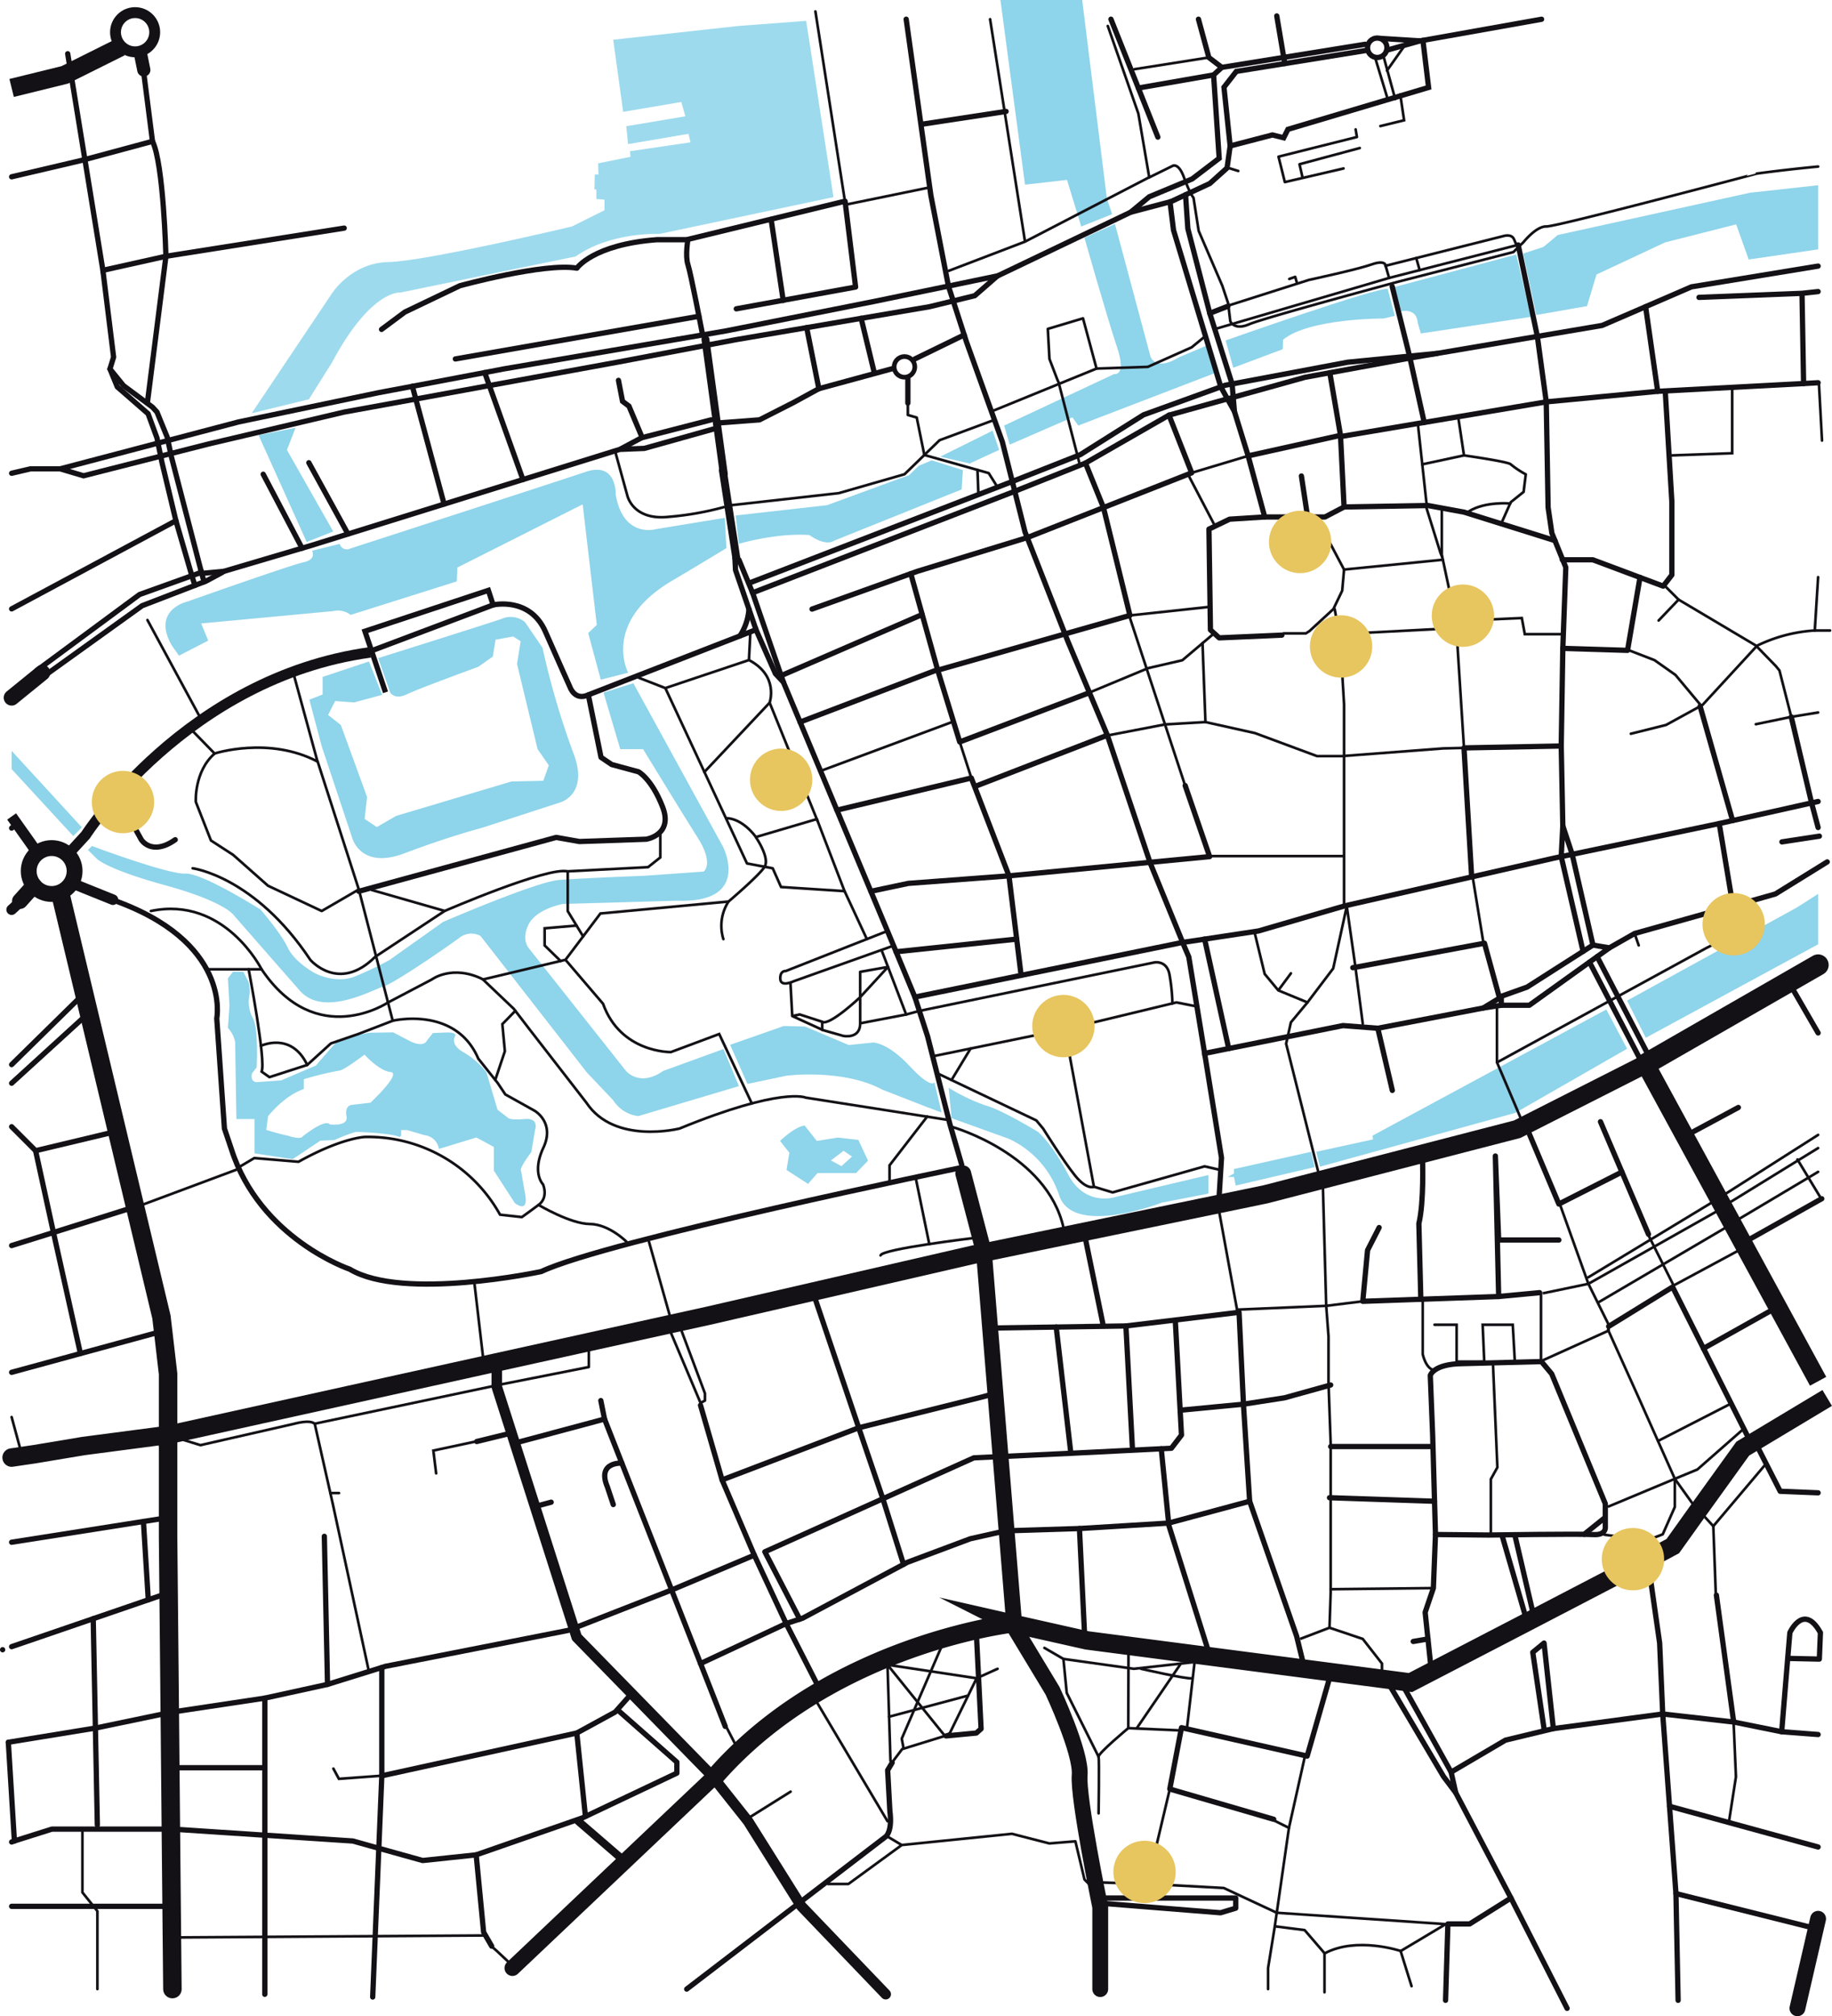 <svg id="Layer_1" data-name="Layer 1" xmlns="http://www.w3.org/2000/svg" viewBox="0 0 356.08 391.73"><polygon points="15.9 160.74 14.25 162.44 2.26 149.43 2.26 145.88 15.9 160.74" style="fill:#8ed4ea"/><path d="M17.87,164.37S32.65,169.9,36,169.73s14.65,7,14.65,7,3.88,4.45,5.27,7.37,5.32,5,5.32,5,4,2.14,7.76.61a69.75,69.75,0,0,0,6.63-3.14l10.5-7.45s18-7.79,22.53-8.15,16.69-.82,16.69-.82l11.42-.81s2.09-1.45-1.18-6.62S125,145.56,125,145.56h-4.44l-3.26-11,5.8-1.82,17.41,31.74s5.71,11.06-9,10.52l-22.12.63s-5.13.93-6.66,4,.16,4.73.16,4.73l18.78,23.71s2.64,3.23,7.23,0l11.72-4.25,3,7.2-19.56,5.83a6.79,6.79,0,0,1-4.89-3.1l-5.08-5.35L93.4,181.85a3.69,3.69,0,0,0-3.94.23c-1.89,1.45-12.86,9-14.87,9.56s-11.65,6.14-16.3.85-12.9-14.73-12.9-14.73-1.75-2.6-13.27-5.76-13.32-5.17-13.32-5.17l-1.71-1.7Z" style="fill:#8ed4ea"/><path d="M141.91,203l3.37,7.6,7.56-1.6s11-1.43,18.66,2.71l8.79,3.43,2.71,1-1.37-5.85s-.58,1.4-4.83-3.17-7.07-4.57-7.07-4.57l-4.76.49-8.51-3.6-4.12-.1Z" style="fill:#8ed4ea"/><path d="M184.39,211.33l.56,5.92,11.12,4a18.42,18.42,0,0,1,9.8,11c2.67,8.15,20,1.4,20,1.4l8.53-1.65.47-.12V228.3l-18.37,4.34s-5.63,1.71-8.86-4.41-5.84-8.29-5.84-8.29-7.11-4.33-10.09-5.12A34.7,34.7,0,0,1,184.39,211.33Z" style="fill:#8ed4ea"/><polygon points="239.85 228.68 238.62 228.68 239.85 227.99 239.85 227.13 254.84 223.78 255.53 226.75 240.18 230.34 239.85 228.68" style="fill:#8ed4ea"/><polygon points="255.84 223.78 256.56 226.67 294.54 216.21 316.25 203.76 312.21 196.13 266.77 220.65 266.88 221.37 255.84 223.78" style="fill:#8ed4ea"/><polygon points="353.38 173.68 353.38 183.47 319.89 201.63 316.25 194.41 333.84 184.75 343.01 179.74 349.21 176.34 353.38 173.68" style="fill:#8ed4ea"/><polygon points="353.38 35.99 353.38 48.45 339.89 50.42 337.45 43.59 323.65 47.09 310.31 53.33 308.46 59.47 298.6 61.2 296.05 49.27 299.99 47.98 302.78 45.66 340.12 37.45 353.38 35.99" style="fill:#8ed4ea"/><path d="M271.1,55.75l1.24,4.73s3-.75,3.22,2.21l.6,2.1,21.41-3.23-2.85-12.11Z" style="fill:#8ed4ea"/><path d="M238.22,66.15s29.58-10.45,31.51-10l1.37,5.22-2.19.51s-14.46-.06-19.52,4.12l-.06,1.84-9.63,3.61Z" style="fill:#8ed4ea"/><path d="M234.43,67.18,236,72.54,209.58,82.68l-1.14-1.59-12.19,5.3-1.08-3.71,21.37-10s2.5.51.57-5.24-6.33-21.26-6.33-21.26l5.93-2.67,6.89,25.7s.86,3.07,5.53.22Z" style="fill:#8ed4ea"/><polygon points="194.45 0 199.23 35.88 207.39 34.95 210.16 44.01 216.17 41.61 215.15 38.65 210.34 0 194.45 0" style="fill:#8ed4ea"/><path d="M119.19,7.72l24.27-2.67,13.23-1L162,38.3l-33.86,7.16s-9.35-.48-16.26,4.37l-34,7s-5.7-.73-13.35,13.59l-4.49,7.16L48.92,80.29,64.45,57.11s3.76-6.06,11-6.19S111.18,44,111.18,44l6.31-3.16V38.79l-1.58-.12,0-1.87h-.38l.08-2.89.71,0-.07-2.17,6.3-1.28-.11-1.08,11.78-1.73L133.82,26,122.07,28l-.34-3.48,11.48-1.92-.78-2.78-11.31,1.91Z" style="fill:#8ed4ea;opacity:0.86"/><polygon points="50.25 84.54 57.45 83.11 55.77 87.42 64.77 103.26 59.61 105.3 50.25 84.54" style="fill:#8ed4ea"/><polygon points="192.94 83.67 194.19 87.41 188.46 90.06 182.74 88.73 192.94 83.67" style="fill:#8ed4ea"/><path d="M181.1,89.44l6.06,1.9-.25,3.75-24.88,10s-1.37,1.18-4.71-1.13c0,0-5.29-.62-13.72,1.69l-.61-5.5,17.77-2,14.13-5.19,1.79-.62,1.92-1.86Z" style="fill:#8ed4ea"/><path d="M116.77,132.05l5.32-1.35s-5.18-9.72,8.44-17.81,10.65-6.46,10.65-6.46l-.29-5.82-13.41,2.2s-6.31,1.85-7.8-6.67c0,0,.28-6.53-5.82-4.47s-45.77,14.9-45.77,14.9a1.43,1.43,0,0,1-2.06-.9L60.66,107s.93,1.7-1.61,2.23-22.74,7.69-22.74,7.69-6.85,1.57-2.93,8.47l1.41,2,5.68-2.93-1.37-3.33,25.67-2.4a4,4,0,0,1,3.38.74l20.64-6.51.1-2.69,24.36-12.28L116,121.42,114.33,123Z" style="fill:#8ed4ea"/><path d="M73.24,160.69l-2.37-1.58.48-4.25-5.1-14-2.48-1.95,1.37-2.71,3.69.27L74.29,135l-2.58-6.48-9,3v3.42l-2.58,1,2.4,9.06,5.9,17.71s1.56,6.35,10.21,3.07,15-4.93,15-4.93l15.18-4.93s5.86-1.51,2.53-9.86a154.75,154.75,0,0,1-5.9-20.2l-3.42-5a4.35,4.35,0,0,0-4.53-.62c-2.89,1-24,7.63-24,7.63l2.35,6.7s.85,1.47,3.24.32,13.86-5.33,13.86-5.33l2.84-2,.53-3.28,3.42-.62,1.46.93-.71,4.4,4,16.56,2.18,3.15-1.07,3-6.17.13L77,158.52Z" style="fill:#8ed4ea"/><path d="M101.89,217.42c-3,.29-3.26-.32-3.26-.32l-1.93-1.5-2.15-7.26a15.35,15.35,0,0,0-4.47-3.9c-2.79-1.58-1.58-3.19-1.58-3.19s.36-.75-2-.64l-2.36.1L83,202.15s-.57,1.6-3.57,0l-3-1.57-4.58.07s-5.66,1-6.77,2.18-3.68,4.19-3.68,4.19l-6.76,2.89-4.59.33s-1.46.21-1.07-1.69l.9-1.18s.43-7.76-.79-9.66a6.7,6.7,0,0,1-.57-4.58,6.76,6.76,0,0,0-.22-2.38l-1-1.95h-2l-1,1.27.3,5.32-.3,4.34a5.29,5.29,0,0,1,1.42,2.85c0,1.35.23,14.84.23,14.84h3.52v6.67l7.42,1.12,5.39-3.59L65,221.5a34,34,0,0,1,4.12-1.58c.53,0,7.12.23,8.54,1l.31-.26v-1.11l1.11,0,3.44,1a3.14,3.14,0,0,1,2.78,2.68L92.59,221l3.4,1.84v4.6l4.07,6.29s2.76,2.27,2-1.77l-.78-4.44s-.61-.25,2-3.68l.71-4.29S104.93,217.13,101.89,217.42ZM72,214.25l-3.65.42s-1.41.12-1,2.21-3.27,1.58-3.27,1.58-.53-1.33-5.24,2.32c0,0-.18.75-2.86-.12a41.61,41.61,0,0,1-4.23-1.14l.35-2.64s3.09-4,6.95-5.29v-1.91A66.6,66.6,0,0,1,65.93,208c.77.06,4.92-3.1,4.92-3.1s2.81,3.16,5.06,3.38S72,214.25,72,214.25Z" style="fill:#8ed4ea"/><path d="M166.83,221.47l-4-.45-4.07.65-2.38-3c-2.06.32-4.76,3-4.76,3l1.81,2.3-.56,3.34,4.19,2.71,1.82-2.1h7.5l2.34-2.42Zm-3.28,5.1-2.05-1.11,2.47-1.87,1.63,1.12Z" style="fill:#8ed4ea"/><polyline points="2.26 158.63 6.11 164.06 7.17 165.63" style="fill:none;stroke:#131116;stroke-miterlimit:10;stroke-width:2.115px"/><polyline points="11.74 173.69 17.26 196.78 22.75 219.78 26.26 234.47 31.38 255.88 31.7 258.6 32.67 266.94 32.67 278.79 96.56 264.69 137.73 255.62 189.23 243.76 191.24 243.35 236.86 233.93 245.99 232.04 294.88 219.4 319.84 206.75 334.03 232.81 353.38 268.37" style="fill:none;stroke:#131116;stroke-miterlimit:10;stroke-width:3.593px"/><path d="M355.15,271.61l-1.77,1.06-12.12,7.27-2.53,1.52-8.59,11.93-5,7-1.86,1-3,1.55-7.5,3.9-15.93,8.29L274.15,326.9l-1.93-.25-2.81-.37h0l-15.83-2.06-42.31-5.51-14.14-3.18-.44-.1S162.47,319.36,140,344c-.44.48-.88,1-1.31,1.47a1.83,1.83,0,0,1-.13.16" style="fill:none;stroke:#131116;stroke-miterlimit:10;stroke-width:3.593px"/><line x1="139.56" y1="344.51" x2="99.6" y2="382.37" style="fill:none;stroke:#131116;stroke-linecap:round;stroke-miterlimit:10;stroke-width:3.08px"/><circle cx="10.04" cy="169.23" r="4.46" style="fill:none;stroke:#131116;stroke-miterlimit:10;stroke-width:3.08px"/><path d="M71.94,126.75c-35.78,4.94-55.3,35.51-55.3,35.51l-3.48,3.79" style="fill:none;stroke:#131116;stroke-miterlimit:10;stroke-width:2.053px"/><polyline points="74.93 134.51 70.93 122.64 94.92 114.7 95.85 117.53 72.66 126.27" style="fill:none;stroke:#131116;stroke-miterlimit:10;stroke-width:1.027px"/><path d="M114.35,135l32.59-12.66,3.77,8.54,1.56,1.66,20.22,48.34,5.33,12.83,2.48,7.67,4.32,17,2.3,7.91v.55s-69,14.18-81.72,20.21c0,0-26.88,5.77-37.23-.46,0,0-17.44-5.89-23-23.33l-1.35-4-1.49-21.41s3-15-20.63-23.15" style="fill:none;stroke:#131116;stroke-miterlimit:10;stroke-width:1.027px"/><line x1="13.85" y1="171.54" x2="21.95" y2="174.8" style="fill:none;stroke:#131116;stroke-linecap:round;stroke-miterlimit:10;stroke-width:2.053px"/><path d="M172.49,180.88l-19.76,7.78s-1.14-.15-1.07,1.53,2.6.46,2.6.46l19.42-6.92" style="fill:none;stroke:#131116;stroke-linecap:round;stroke-miterlimit:10;stroke-width:0.513px"/><polyline points="172.9 229.8 172.9 226.41 180.22 216.93" style="fill:none;stroke:#131116;stroke-linecap:round;stroke-miterlimit:10;stroke-width:0.513px"/><path d="M184.43,217.62l-27.82-4.36s-4.67-2.14-24.52,6c0,0-12.65,3.21-18.1-5L102.93,200l-2.67-3.48-.39-.51-6-5.71,16-3.81" style="fill:none;stroke:#131116;stroke-linecap:round;stroke-miterlimit:10;stroke-width:0.513px"/><polyline points="96.26 209.82 98.13 204.24 97.64 198.98 100.17 196.39" style="fill:none;stroke:#131116;stroke-linecap:round;stroke-miterlimit:10;stroke-width:0.513px"/><path d="M69.74,173.17l38.37-10.47,4.5.8,13-.45s5.31-.81,3.17-6.29-4.68-6.81-4.68-6.81l-5.21-1.41-2.07-1.4L114.35,135c-2.65,1.25-3.58-1.55-3.58-1.55s-1.76-3.9-4.77-10.74-10.15-5.18-10.15-5.18" style="fill:none;stroke:#131116;stroke-linecap:round;stroke-linejoin:round;stroke-width:1.027px"/><path d="M22.7,154.52l4.77,8.63s2,3.24,6.59,0" style="fill:none;stroke:#131116;stroke-linecap:round;stroke-miterlimit:10;stroke-width:1.027px"/><polyline points="349.36 390.19 352.94 374.7 353.38 372.8" style="fill:none;stroke:#131116;stroke-linecap:round;stroke-miterlimit:10;stroke-width:3.08px"/><path d="M196.69,315.44l7.89,13.06s5.64,12,5.27,16.42,4,25.61,4,25.61v15.93" style="fill:none;stroke:#131116;stroke-linecap:round;stroke-miterlimit:10;stroke-width:3.08px"/><line x1="353.38" y1="187.48" x2="319.84" y2="206.74" style="fill:none;stroke:#131116;stroke-linecap:round;stroke-miterlimit:10;stroke-width:4.106px"/><polyline points="187.22 227.98 191.25 243.35 197.18 316.25" style="fill:none;stroke:#131116;stroke-linecap:round;stroke-miterlimit:10;stroke-width:3.08px"/><line x1="6.59" y1="172.05" x2="3.88" y2="175.06" style="fill:none;stroke:#131116;stroke-linecap:round;stroke-miterlimit:10;stroke-width:3.08px"/><line x1="3.29" y1="175.8" x2="2.26" y2="176.74" style="fill:none;stroke:#131116;stroke-linecap:round;stroke-miterlimit:10;stroke-width:2.053px"/><polyline points="33.51 386.46 33.21 355.38 33.1 343.44 33 332.74 32.67 298.63 32.67 294.86 32.67 278.79 16.21 280.95 6.68 282.54 2.26 283.19" style="fill:none;stroke:#131116;stroke-linecap:round;stroke-miterlimit:10;stroke-width:3.593px"/><line x1="8.23" y1="130.7" x2="2.26" y2="135.55" style="fill:none;stroke:#131116;stroke-linecap:round;stroke-miterlimit:10;stroke-width:3.08px"/><polyline points="23.43 9.14 13.74 13.97 12.58 14.55 2.26 17.09" style="fill:none;stroke:#131116;stroke-miterlimit:10;stroke-width:3.593px"/><circle cx="26.26" cy="6.26" r="3.81" style="fill:none;stroke:#131116;stroke-miterlimit:10;stroke-width:2.115px"/><line x1="27.31" y1="10.44" x2="27.95" y2="13.59" style="fill:none;stroke:#131116;stroke-linecap:round;stroke-miterlimit:10;stroke-width:2.566px"/><polyline points="2.26 34.35 15.71 31.2 16.5 31 29.64 27.46 27.75 12.66 27.75 12.64 27.59 11.39" style="fill:none;stroke:#131116;stroke-linecap:round;stroke-miterlimit:10;stroke-width:1.027px"/><path d="M28.66,78.15l3.59-28.36s-.45-18-2.61-22.33" style="fill:none;stroke:#131116;stroke-linecap:round;stroke-miterlimit:10;stroke-width:1.027px"/><polyline points="13.16 10.44 20 52.52 32.25 49.79 66.9 44.32" style="fill:none;stroke:#131116;stroke-linecap:round;stroke-miterlimit:10;stroke-width:1.027px"/><polyline points="2.26 118.3 34.19 101.17 31.47 89.81 31.23 88.63 30.71 86.09 30.51 85.09 28.78 80.38 22.8 75.17 21.37 71.69 22.08 69.38 20 52.52" style="fill:none;stroke:#131116;stroke-linecap:round;stroke-miterlimit:10;stroke-width:1.027px"/><polyline points="21.38 71.69 24 74.92 29.64 79.11 30.51 80.06 32.5 84.93 33.33 88.81 39.15 111.19 27.12 115.51 7.17 130.25" style="fill:none;stroke:#131116;stroke-linecap:round;stroke-miterlimit:10;stroke-width:1.027px"/><polyline points="8.23 131.6 27.63 117.68 40.08 112.89 43.22 111.2" style="fill:none;stroke:#131116;stroke-linecap:round;stroke-miterlimit:10;stroke-width:1.027px"/><line x1="39.3" y1="111.4" x2="43.49" y2="111.01" style="fill:none;stroke:#131116;stroke-linecap:round;stroke-miterlimit:10;stroke-width:1.027px"/><line x1="39.66" y1="113.05" x2="39.05" y2="110.83" style="fill:none;stroke:#131116;stroke-linecap:round;stroke-miterlimit:10;stroke-width:1.027px"/><polyline points="34.19 101.17 37.29 111.86 37.88 113.74" style="fill:none;stroke:#131116;stroke-linecap:round;stroke-miterlimit:10;stroke-width:1.027px"/><polyline points="138.91 83.29 125.23 87.12 120.47 87.31 124.69 85.06 120.47 87.31 60.49 105.98 43.49 111.01" style="fill:none;stroke:#131116;stroke-linecap:round;stroke-miterlimit:10;stroke-width:1.027px"/><line x1="124.69" y1="85.06" x2="138.23" y2="81.57" style="fill:none;stroke:#131116;stroke-linecap:round;stroke-miterlimit:10;stroke-width:1.027px"/><polyline points="124.69 84.71 122.25 78.91 121 77.97 120.21 73.9" style="fill:none;stroke:#131116;stroke-linecap:round;stroke-miterlimit:10;stroke-width:1.027px"/><polyline points="2.26 91.95 5.94 91.09 11.7 91.09" style="fill:none;stroke:#131116;stroke-linecap:round;stroke-miterlimit:10;stroke-width:1.027px"/><polyline points="30.71 86.09 11.7 91.09 16.24 92.44 31.23 88.63 33.18 88.13 40.39 86.3 66.89 80.06 80.81 77.53 95.11 74.91 95.84 74.78 120.21 70.33 137.27 67.09 143.12 65.98 156.78 63.66 167.38 61.85 180.67 59.59 185.28 58.47 189.46 57.45 193.88 53.6 184.34 55.58 170.12 58.52 141.16 64.28 136.55 65.08 97.85 71.69 94.21 72.39 80.15 75.06 73.65 76.28 46.36 81.98 32.64 85.59 30.71 86.09" style="fill:none;stroke:#131116;stroke-linecap:round;stroke-miterlimit:10;stroke-width:1.027px"/><polyline points="193.89 53.61 219.75 41.24 223.38 38.23 231.71 34.77 236.97 30.76 235.88 14.56 237.48 13.09 265.35 8.6" style="fill:none;stroke:#131116;stroke-linecap:round;stroke-miterlimit:10;stroke-width:1.027px"/><polyline points="219.75 41.24 227.61 39.16 235.15 35.65 238.5 32.64 239.1 28.36 237.9 16.95 240.3 13.87 265.8 9.76" style="fill:none;stroke:#131116;stroke-linecap:round;stroke-miterlimit:10;stroke-width:1.027px"/><polyline points="269.53 9.76 276.03 7.94 268.29 7.46" style="fill:none;stroke:#131116;stroke-linecap:round;stroke-miterlimit:10;stroke-width:1.027px"/><line x1="276.03" y1="7.94" x2="299.63" y2="3.74" style="fill:none;stroke:#131116;stroke-linecap:round;stroke-miterlimit:10;stroke-width:1.027px"/><circle cx="267.69" cy="9.28" r="1.89" style="fill:none;stroke:#131116;stroke-linecap:round;stroke-miterlimit:10;stroke-width:1.027px"/><polyline points="239.1 28.36 247.31 26.22 249.51 26.77 250.33 25.13 277.67 16.99 276.57 7.84" style="fill:none;stroke:#131116;stroke-linecap:round;stroke-miterlimit:10;stroke-width:1.027px"/><polyline points="225.05 26.64 221.26 17.11 215.93 3.73" style="fill:none;stroke:#131116;stroke-linecap:round;stroke-miterlimit:10;stroke-width:1.027px"/><line x1="235.88" y1="14.56" x2="221.26" y2="17.1" style="fill:none;stroke:#131116;stroke-linecap:round;stroke-miterlimit:10;stroke-width:1.027px"/><polyline points="237.48 13.09 234.96 11.17 232.94 3.73" style="fill:none;stroke:#131116;stroke-linecap:round;stroke-miterlimit:10;stroke-width:1.027px"/><line x1="249.72" y1="12.35" x2="248.16" y2="3.1" style="fill:none;stroke:#131116;stroke-linecap:round;stroke-miterlimit:10;stroke-width:1.027px"/><line x1="267.27" y1="11.17" x2="269.58" y2="18.79" style="fill:none;stroke:#131116;stroke-linecap:round;stroke-miterlimit:10;stroke-width:0.513px"/><line x1="268.86" y1="10.76" x2="271.18" y2="19.24" style="fill:none;stroke:#131116;stroke-linecap:round;stroke-miterlimit:10;stroke-width:0.513px"/><line x1="269.58" y1="13.72" x2="273.19" y2="8.61" style="fill:none;stroke:#131116;stroke-linecap:round;stroke-miterlimit:10;stroke-width:0.513px"/><polyline points="272.16 18.34 272.91 23.37 268.29 24.5" style="fill:none;stroke:#131116;stroke-linecap:round;stroke-miterlimit:10;stroke-width:0.513px"/><polyline points="176.13 3.73 180.93 37.97 184.34 55.58 187.84 66.4 194.82 85.84 199.23 103.36 207.56 124.61 215.23 142.84 223.56 167.67 230.21 183.93 231.06 185.91 234.14 204.66 261.03 199.26 267.8 199.78 270.62 211.85" style="fill:none;stroke:#131116;stroke-linecap:round;stroke-miterlimit:10;stroke-width:1.027px"/><polyline points="234.14 204.66 237.42 224.95 236.87 233.93" style="fill:none;stroke:#131116;stroke-linecap:round;stroke-miterlimit:10;stroke-width:1.027px"/><polyline points="177.82 193.72 198.47 189.5 229.86 183.1 234.14 182.47 234.14 182.46 244.6 180.88 261.17 176.06 261.24 176.03 302.07 166.72 303.45 166.43 305.58 165.99 334.15 160.01 336.76 159.43 352.11 156 353.38 155.72" style="fill:none;stroke:#131116;stroke-linecap:round;stroke-miterlimit:10;stroke-width:1.027px"/><polyline points="353.38 51.7 328.76 55.73 319.84 59.59 311.4 63.23 298.81 65.36 279.31 68.67 274.19 69.53 274.05 69.56 258.47 72.42 253.66 73.3 239.7 77.19 238.57 77.5 227.21 80.66 210.98 89.97 197.24 95.45 146.28 115.17 151.83 131.28 152.27 132.53" style="fill:none;stroke:#131116;stroke-linecap:round;stroke-miterlimit:10;stroke-width:1.027px"/><polyline points="146.28 115.17 143.62 108.76 142.84 108.39 142.96 110.75 146.94 122.33" style="fill:none;stroke:#131116;stroke-linecap:round;stroke-linejoin:round;stroke-width:1.027px"/><path d="M143.83,123.54a10.94,10.94,0,0,0,1.74-5.2" style="fill:none;stroke:#131116;stroke-linecap:round;stroke-linejoin:round;stroke-width:1.027px"/><polyline points="145.57 113.3 196.76 93.55 209.98 88.33 222.26 80.6 238.14 74.85 261.92 70.38 279.31 68.67" style="fill:none;stroke:#131116;stroke-linecap:round;stroke-linejoin:round;stroke-width:1.027px"/><line x1="143.11" y1="108.39" x2="140.5" y2="91.39" style="fill:none;stroke:#131116;stroke-linecap:round;stroke-linejoin:round;stroke-width:1.54px"/><line x1="137.11" y1="65.91" x2="140.69" y2="92.14" style="fill:none;stroke:#131116;stroke-linecap:round;stroke-linejoin:round;stroke-width:1.54px"/><path d="M143.11,60l23.19-4.23-2.05-16.68-30.54,7.42s-.56,3.21,0,4.9,2.85,13.62,2.85,13.62" style="fill:none;stroke:#131116;stroke-linecap:round;stroke-linejoin:round;stroke-width:1.027px"/><line x1="149.88" y1="42.62" x2="152.23" y2="58.38" style="fill:none;stroke:#131116;stroke-linecap:round;stroke-linejoin:round;stroke-width:1.027px"/><path d="M74.16,64l4.53-3.37,10.68-5.11S105.86,51,112.13,52.1c0,0,3.13-4.6,15.56-5.53l6,0" style="fill:none;stroke:#131116;stroke-linecap:round;stroke-linejoin:round;stroke-width:1.027px"/><line x1="167.38" y1="61.85" x2="169.89" y2="72.24" style="fill:none;stroke:#131116;stroke-linecap:round;stroke-linejoin:round;stroke-width:1.027px"/><line x1="80.15" y1="75.05" x2="86.32" y2="97.94" style="fill:none;stroke:#131116;stroke-linecap:round;stroke-linejoin:round;stroke-width:1.027px"/><line x1="94.21" y1="72.39" x2="101.64" y2="93.17" style="fill:none;stroke:#131116;stroke-linecap:round;stroke-linejoin:round;stroke-width:1.027px"/><line x1="88.51" y1="69.74" x2="135.85" y2="61.45" style="fill:none;stroke:#131116;stroke-linecap:round;stroke-linejoin:round;stroke-width:1.027px"/><polyline points="156.79 63.66 159.16 75.52 154.21 78.22 147.62 81.57 139.33 82.2" style="fill:none;stroke:#131116;stroke-linecap:round;stroke-linejoin:round;stroke-width:1.027px"/><line x1="159.16" y1="75.52" x2="173.52" y2="71.61" style="fill:none;stroke:#131116;stroke-linecap:round;stroke-linejoin:round;stroke-width:1.027px"/><line x1="176.46" y1="73.56" x2="176.46" y2="78.32" style="fill:none;stroke:#131116;stroke-linecap:round;stroke-linejoin:round;stroke-width:1.027px"/><line x1="177.82" y1="69.74" x2="187.41" y2="65.07" style="fill:none;stroke:#131116;stroke-linecap:round;stroke-linejoin:round;stroke-width:1.027px"/><circle cx="175.8" cy="71.28" r="2.01" style="fill:none;stroke:#131116;stroke-linecap:round;stroke-linejoin:round;stroke-width:0.903px"/><polyline points="192.71 79.94 213.13 71.61 210.5 61.85 203.66 63.9 203.98 69.74 205.5 73.72 205.76 74.3 209.8 89.98" style="fill:none;stroke:#131116;stroke-linecap:round;stroke-linejoin:round;stroke-width:0.513px"/><polyline points="141.55 98.22 163.04 95.81 175.81 92.14 182.62 85.53 193.29 81.57" style="fill:none;stroke:#131116;stroke-linecap:round;stroke-linejoin:round;stroke-width:0.513px"/><polyline points="176.46 78.67 176.46 80.63 178.18 81.12 179.66 88.4 192.17 91.92 193.89 94.66" style="fill:none;stroke:#131116;stroke-linecap:round;stroke-linejoin:round;stroke-width:0.513px"/><line x1="189.99" y1="91.3" x2="190.17" y2="96.09" style="fill:none;stroke:#131116;stroke-linecap:round;stroke-linejoin:round;stroke-width:0.513px"/><line x1="51.16" y1="92.14" x2="58.71" y2="106.51" style="fill:none;stroke:#131116;stroke-linecap:round;stroke-linejoin:round;stroke-width:1.027px"/><line x1="60.03" y1="89.9" x2="67.64" y2="103.76" style="fill:none;stroke:#131116;stroke-linecap:round;stroke-linejoin:round;stroke-width:1.027px"/><line x1="6.92" y1="223.57" x2="22.76" y2="219.79" style="fill:none;stroke:#131116;stroke-linecap:round;stroke-linejoin:round;stroke-width:1.027px"/><polyline points="15.63 262.98 10.39 239.46 6.92 223.57 2.26 218.91" style="fill:none;stroke:#131116;stroke-linecap:round;stroke-linejoin:round;stroke-width:1.027px"/><line x1="15.63" y1="193.71" x2="2.26" y2="206.84" style="fill:none;stroke:#131116;stroke-linecap:round;stroke-linejoin:round;stroke-width:1.027px"/><polyline points="31.7 258.6 15.63 262.98 2.26 266.63" style="fill:none;stroke:#131116;stroke-linecap:round;stroke-linejoin:round;stroke-width:1.027px"/><line x1="17.26" y1="196.78" x2="2.26" y2="210.46" style="fill:none;stroke:#131116;stroke-linecap:round;stroke-linejoin:round;stroke-width:1.027px"/><line x1="2.92" y1="160.33" x2="2.26" y2="160.89" style="fill:none;stroke:#131116;stroke-linecap:round;stroke-linejoin:round;stroke-width:1.027px"/><polyline points="32.67 294.86 27.88 295.61 2.26 299.64" style="fill:none;stroke:#131116;stroke-linecap:round;stroke-linejoin:round;stroke-width:1.027px"/><polyline points="32.67 309.51 28.81 310.83 2.26 319.93" style="fill:none;stroke:#131116;stroke-linecap:round;stroke-linejoin:round;stroke-width:1.027px"/><line x1="0.51" y1="320.53" x2="0.51" y2="320.52" style="fill:none;stroke:#131116;stroke-linecap:round;stroke-linejoin:round;stroke-width:1.027px"/><polyline points="140.96 335.42 136.16 323.2 130.54 308.92 111.53 316.35 110.42 316.77 74.92 323.75 74.2 323.98 63.66 327.26 51.46 329.93 33.51 332.63 33 332.74 18.54 335.75 18.53 335.75 2.26 338.4 1.92 338.46 1.62 338.51" style="fill:none;stroke:#131116;stroke-linecap:round;stroke-linejoin:round;stroke-width:1.027px"/><polyline points="1.62 338.51 2.26 348.94 2.8 357.69" style="fill:none;stroke:#131116;stroke-linecap:round;stroke-linejoin:round;stroke-width:1.027px"/><line x1="27.88" y1="295.61" x2="28.82" y2="310.84" style="fill:none;stroke:#131116;stroke-linecap:round;stroke-linejoin:round;stroke-width:1.027px"/><line x1="18.12" y1="314.5" x2="18.92" y2="354.57" style="fill:none;stroke:#131116;stroke-linecap:round;stroke-linejoin:round;stroke-width:1.027px"/><polyline points="2.26 370.38 18.19 370.38 32.67 370.38" style="fill:none;stroke:#131116;stroke-linecap:round;stroke-linejoin:round;stroke-width:1.027px"/><polyline points="2.26 242 10.39 239.46 26.26 234.47" style="fill:none;stroke:#131116;stroke-linecap:round;stroke-linejoin:round;stroke-width:1.027px"/><polyline points="2.26 357.88 2.8 357.69 3.21 357.55 10.08 355.38 33.21 355.38 33.51 355.38 51.46 356.56 68.59 357.69 73.62 359.1 82.16 361.48 92.55 360.38 113.22 353.19 113.79 352.92 131.56 344.5 131.56 342.36 120.51 332.63" style="fill:none;stroke:#131116;stroke-linecap:round;stroke-linejoin:round;stroke-width:1.027px"/><line x1="63.66" y1="327.27" x2="63.04" y2="298.49" style="fill:none;stroke:#131116;stroke-linecap:round;stroke-linejoin:round;stroke-width:1.027px"/><polyline points="51.47 329.93 51.47 382.37 51.47 387.47" style="fill:none;stroke:#131116;stroke-linecap:round;stroke-linejoin:round;stroke-width:1.027px"/><polyline points="74.21 323.98 74.21 345.02 112.11 336.71 113.79 352.91" style="fill:none;stroke:#131116;stroke-linecap:round;stroke-linejoin:round;stroke-width:1.027px"/><line x1="74.21" y1="345.02" x2="72.44" y2="388" style="fill:none;stroke:#131116;stroke-linecap:round;stroke-linejoin:round;stroke-width:1.027px"/><line x1="51.47" y1="343.45" x2="32.67" y2="343.45" style="fill:none;stroke:#131116;stroke-linecap:round;stroke-linejoin:round;stroke-width:1.027px"/><polyline points="95.57 378.12 94 375.41 92.55 360.38" style="fill:none;stroke:#131116;stroke-linecap:round;stroke-linejoin:round;stroke-width:1.027px"/><line x1="112.4" y1="353.84" x2="121.46" y2="361.66" style="fill:none;stroke:#131116;stroke-linecap:round;stroke-linejoin:round;stroke-width:1.54px"/><polyline points="96.56 264.7 96.56 269.44 112.09 318.1 138.39 345.02 145.39 353.84 155.75 370.35 172.15 387.45" style="fill:none;stroke:#131116;stroke-linecap:round;stroke-linejoin:round;stroke-width:2.053px"/><polyline points="100.06 280.38 117.5 275.71 130.55 308.92 146.61 302.15 152.8 315.44 159.23 328.04" style="fill:none;stroke:#131116;stroke-linecap:round;stroke-linejoin:round;stroke-width:1.027px"/><line x1="103.99" y1="292.71" x2="107.13" y2="291.86" style="fill:none;stroke:#131116;stroke-linecap:round;stroke-linejoin:round;stroke-width:1.027px"/><path d="M120.86,284.27s-4.9-.31-2.8,4.63l1.14,3.42" style="fill:none;stroke:#131116;stroke-linecap:round;stroke-linejoin:round;stroke-width:1.027px"/><line x1="117.5" y1="275.71" x2="116.78" y2="272.12" style="fill:none;stroke:#131116;stroke-linecap:round;stroke-linejoin:round;stroke-width:1.027px"/><line x1="4.14" y1="282.25" x2="2.26" y2="275.32" style="fill:none;stroke:#131116;stroke-linecap:round;stroke-linejoin:round;stroke-width:0.513px"/><line x1="33.51" y1="376.43" x2="94.36" y2="376.04" style="fill:none;stroke:#131116;stroke-linecap:round;stroke-linejoin:round;stroke-width:0.513px"/><polyline points="99.14 381.47 96.56 379.05 95.7 378.29" style="fill:none;stroke:#131116;stroke-linecap:round;stroke-linejoin:round;stroke-width:0.513px"/><polyline points="112.11 336.71 119.58 332.63 122.88 328.91" style="fill:none;stroke:#131116;stroke-linecap:round;stroke-linejoin:round;stroke-width:1.027px"/><path d="M133.47,386.46l38.68-29.61s1.35-.94.81-5l-.43-7.91.87-1.46" style="fill:none;stroke:#131116;stroke-linecap:round;stroke-linejoin:round;stroke-width:1.027px"/><polyline points="189.77 317.23 190.69 335.89 189.77 336.71 183.88 337.27" style="fill:none;stroke:#131116;stroke-linecap:round;stroke-linejoin:round;stroke-width:1.027px"/><line x1="145.09" y1="353.47" x2="153.67" y2="348.1" style="fill:none;stroke:#131116;stroke-linecap:round;stroke-linejoin:round;stroke-width:0.513px"/><polyline points="136.16 323.21 152.8 315.44 156 314.4 176.37 303.54 188.61 298.96 195.64 297.39" style="fill:none;stroke:#131116;stroke-linecap:round;stroke-linejoin:round;stroke-width:1.027px"/><polyline points="155.44 314.59 148.66 301.5 189.29 283.24 208.14 282.36 227.68 281.38 229.64 278.82 228.46 256.93" style="fill:none;stroke:#131116;stroke-linecap:round;stroke-linejoin:round;stroke-width:1.027px"/><polyline points="192.44 258.03 218.84 257.62 240.83 254.97 241.71 273.23 242.89 291.68 252.02 317.89 253.57 324.23" style="fill:none;stroke:#131116;stroke-linecap:round;stroke-linejoin:round;stroke-width:1.027px"/><polyline points="234.94 321.03 227.19 296.39 225.71 281.48" style="fill:none;stroke:#131116;stroke-linecap:round;stroke-linejoin:round;stroke-width:1.027px"/><polyline points="196.69 297.39 209.81 296.98 227.14 295.92 242.89 291.68" style="fill:none;stroke:#131116;stroke-linecap:round;stroke-linejoin:round;stroke-width:1.027px"/><line x1="209.81" y1="296.98" x2="210.79" y2="317.23" style="fill:none;stroke:#131116;stroke-linecap:round;stroke-linejoin:round;stroke-width:1.027px"/><polyline points="146.61 302.15 140.35 287.53 136.16 273.03" style="fill:none;stroke:#131116;stroke-linecap:round;stroke-linejoin:round;stroke-width:1.027px"/><polyline points="140.35 287.53 166.91 277.4 190.69 271.47 193.47 270.73" style="fill:none;stroke:#131116;stroke-linecap:round;stroke-linejoin:round;stroke-width:1.027px"/><polyline points="158.2 251.62 166.91 277.4 171.6 291.19 175.62 303.94" style="fill:none;stroke:#131116;stroke-linecap:round;stroke-linejoin:round;stroke-width:1.027px"/><polyline points="214.96 369.85 237.23 371.63 240.18 370.74 240.18 368.77 213.36 368.77" style="fill:none;stroke:#131116;stroke-linecap:round;stroke-linejoin:round;stroke-width:1.027px"/><polyline points="258.41 326.07 254.07 341.19 229.64 335.67 227.37 347.59 247.57 353.47" style="fill:none;stroke:#131116;stroke-linecap:round;stroke-linejoin:round;stroke-width:1.027px"/><polyline points="253.58 341.45 250.53 355.14 247.78 353.77" style="fill:none;stroke:#131116;stroke-linecap:round;stroke-linejoin:round;stroke-width:0.513px"/><line x1="98.68" y1="278.6" x2="92.66" y2="280.07" style="fill:none;stroke:#131116;stroke-linecap:round;stroke-linejoin:round;stroke-width:1.027px"/><line x1="205.29" y1="257.83" x2="208.14" y2="282.36" style="fill:none;stroke:#131116;stroke-linecap:round;stroke-linejoin:round;stroke-width:1.027px"/><line x1="218.84" y1="257.62" x2="220.11" y2="281.48" style="fill:none;stroke:#131116;stroke-linecap:round;stroke-linejoin:round;stroke-width:1.027px"/><line x1="214.45" y1="257.62" x2="210.79" y2="239.8" style="fill:none;stroke:#131116;stroke-linecap:round;stroke-linejoin:round;stroke-width:1.027px"/><polyline points="229.64 273.97 241.69 272.82 249.67 271.58 258.64 269.09" style="fill:none;stroke:#131116;stroke-linecap:round;stroke-linejoin:round;stroke-width:1.027px"/><path d="M278.1,323.69,277,313.26l1.6-4.71.41-10.41-.55-19.34L278,267.23s.61-2.24,6.24-2.29l15.36-.4,2,2.39,10.42,25.23v4.46s.27,1.71-2.36,1.53-20.31.09-20.31.09l-10.38-.1" style="fill:none;stroke:#131116;stroke-linecap:round;stroke-linejoin:round;stroke-width:1.027px"/><line x1="311.85" y1="294.94" x2="307.91" y2="298.1" style="fill:none;stroke:#131116;stroke-linecap:round;stroke-linejoin:round;stroke-width:1.027px"/><polyline points="268.06 238.5 265.81 242.9 264.88 252.83 291.29 251.9 299.25 251.15" style="fill:none;stroke:#131116;stroke-linecap:round;stroke-linejoin:round;stroke-width:1.027px"/><polyline points="291.29 251.9 290.65 224.6 291.29 240.92 302.99 240.92" style="fill:none;stroke:#131116;stroke-linecap:round;stroke-linejoin:round;stroke-width:1.027px"/><line x1="311.08" y1="217.94" x2="320.41" y2="239.8" style="fill:none;stroke:#131116;stroke-linecap:round;stroke-linejoin:round;stroke-width:1.027px"/><polyline points="296.82 219.29 302.99 233.93 315.25 227.71" style="fill:none;stroke:#131116;stroke-linecap:round;stroke-linejoin:round;stroke-width:1.027px"/><path d="M276.49,225.21s.32,8.26-.71,12.52l.38,14.7" style="fill:none;stroke:#131116;stroke-linecap:round;stroke-linejoin:round;stroke-width:1.027px"/><polyline points="312.67 257.71 325.1 250.05 339.82 279.33" style="fill:none;stroke:#131116;stroke-linecap:round;stroke-linejoin:round;stroke-width:1.027px"/><line x1="331.1" y1="261.99" x2="344.67" y2="254.39" style="fill:none;stroke:#131116;stroke-linecap:round;stroke-linejoin:round;stroke-width:1.027px"/><line x1="292.03" y1="298.59" x2="296.82" y2="315.12" style="fill:none;stroke:#131116;stroke-linecap:round;stroke-linejoin:round;stroke-width:1.027px"/><line x1="294.42" y1="298.18" x2="297.92" y2="313.17" style="fill:none;stroke:#131116;stroke-linecap:round;stroke-linejoin:round;stroke-width:1.027px"/><line x1="278.01" y1="281.05" x2="258.64" y2="281.05" style="fill:none;stroke:#131116;stroke-linecap:round;stroke-linejoin:round;stroke-width:1.027px"/><line x1="258.41" y1="290.99" x2="278.82" y2="291.68" style="fill:none;stroke:#131116;stroke-linecap:round;stroke-linejoin:round;stroke-width:1.027px"/><polyline points="320.25 302.93 322.58 319.23 323.18 333.01 301.92 335.85 300.11 319.23 297.92 321.03 300.11 335.85" style="fill:none;stroke:#131116;stroke-linecap:round;stroke-linejoin:round;stroke-width:1.027px"/><polyline points="301.92 335.85 292.62 338.09 282.05 344.3 272.23 326.66" style="fill:none;stroke:#131116;stroke-linecap:round;stroke-linejoin:round;stroke-width:1.027px"/><polyline points="282.05 344.3 282.94 348.3 280.56 345.14 269.29 326.07" style="fill:none;stroke:#131116;stroke-linecap:round;stroke-linejoin:round;stroke-width:1.027px"/><polyline points="282.94 348.3 293.68 368.77 304.59 390.2" style="fill:none;stroke:#131116;stroke-linecap:round;stroke-linejoin:round;stroke-width:1.027px"/><polyline points="293.68 368.77 285.65 373.8 281.42 373.8 280.97 388.64" style="fill:none;stroke:#131116;stroke-linecap:round;stroke-linejoin:round;stroke-width:1.027px"/><polyline points="333.61 309.92 336.97 334.57 323.18 333.01 325.75 367.9 326.17 388.64" style="fill:none;stroke:#131116;stroke-linecap:round;stroke-linejoin:round;stroke-width:1.027px"/><line x1="346.3" y1="336.46" x2="336.96" y2="334.57" style="fill:none;stroke:#131116;stroke-linecap:round;stroke-linejoin:round;stroke-width:1.027px"/><polyline points="353.38 337 346.3 336.46 347.47 322.21" style="fill:none;stroke:#131116;stroke-linecap:round;stroke-linejoin:round;stroke-width:1.027px"/><path d="M353.38,322.34h.24l.21-5.13c-.15-.27-.3-.52-.45-.74-3.05-4.62-5.49.74-5.49.74l-.42,5,5.91.13" style="fill:none;stroke:#131116;stroke-linecap:round;stroke-linejoin:round;stroke-width:1.027px"/><line x1="353.38" y1="358.85" x2="324.5" y2="350.94" style="fill:none;stroke:#131116;stroke-linecap:round;stroke-linejoin:round;stroke-width:1.027px"/><polyline points="353.38 374.81 352.94 374.7 325.75 367.9" style="fill:none;stroke:#131116;stroke-linecap:round;stroke-linejoin:round;stroke-width:1.027px"/><polyline points="341.5 280.89 346.01 289.74 353.38 290.04" style="fill:none;stroke:#131116;stroke-linecap:round;stroke-linejoin:round;stroke-width:1.027px"/><line x1="234.14" y1="182.46" x2="238.82" y2="203.72" style="fill:none;stroke:#131116;stroke-linecap:round;stroke-linejoin:round;stroke-width:1.027px"/><polyline points="355.15 167.46 353.38 168.56 345.08 173.69 340.82 174.9 340.81 174.9 331.25 177.57 317.71 181.37 312.81 184.16 309.62 183.62 307.7 184.84 296.82 191.78 291.4 193.72 288.53 183.26 263.45 187.93 262.94 188.01" style="fill:none;stroke:#131116;stroke-linecap:round;stroke-linejoin:round;stroke-width:1.027px"/><polyline points="312.81 184.16 297.25 195.31 291.8 195.31 291.8 193.71 288.28 195.85 267.8 199.78" style="fill:none;stroke:#131116;stroke-linecap:round;stroke-linejoin:round;stroke-width:1.027px"/><line x1="288.28" y1="195.85" x2="291.8" y2="195.31" style="fill:none;stroke:#131116;stroke-linecap:round;stroke-linejoin:round;stroke-width:1.027px"/><polyline points="309.62 183.62 305.58 165.98 303.76 160.46 303.45 166.43 307.7 184.84" style="fill:none;stroke:#131116;stroke-linecap:round;stroke-linejoin:round;stroke-width:1.027px"/><line x1="308.94" y1="186.93" x2="319.4" y2="206.97" style="fill:none;stroke:#131116;stroke-linecap:round;stroke-linejoin:round;stroke-width:1.027px"/><line x1="310.43" y1="185.87" x2="320.5" y2="205.23" style="fill:none;stroke:#131116;stroke-linecap:round;stroke-linejoin:round;stroke-width:1.027px"/><line x1="353.63" y1="162.46" x2="346.35" y2="163.57" style="fill:none;stroke:#131116;stroke-linecap:round;stroke-linejoin:round;stroke-width:1.027px"/><polyline points="198.47 189.5 196.11 170.17 176.56 171.63 169.27 173.17" style="fill:none;stroke:#131116;stroke-linecap:round;stroke-linejoin:round;stroke-width:1.027px"/><line x1="174.17" y1="184.92" x2="197.61" y2="182.46" style="fill:none;stroke:#131116;stroke-linecap:round;stroke-linejoin:round;stroke-width:1.027px"/><polyline points="230.36 152.63 235.11 166.43 196.11 170.17 188.79 151.16 162.67 157.4" style="fill:none;stroke:#131116;stroke-linecap:round;stroke-linejoin:round;stroke-width:1.027px"/><polyline points="157.83 118.34 178.27 111.01 199.66 104.45 231.62 91.87 227.21 80.65" style="fill:none;stroke:#131116;stroke-linecap:round;stroke-linejoin:round;stroke-width:1.027px"/><polyline points="210.98 89.98 214.48 98.62 219.62 119.57 182.62 130.11" style="fill:none;stroke:#131116;stroke-linecap:round;stroke-linejoin:round;stroke-width:1.027px"/><polyline points="177.03 111.46 182.23 130.11 186.54 144.15 211.47 134.69" style="fill:none;stroke:#131116;stroke-linecap:round;stroke-linejoin:round;stroke-width:1.027px"/><line x1="189.99" y1="152.61" x2="215.23" y2="142.85" style="fill:none;stroke:#131116;stroke-linecap:round;stroke-linejoin:round;stroke-width:1.027px"/><line x1="155.51" y1="140.29" x2="182.23" y2="130.11" style="fill:none;stroke:#131116;stroke-linecap:round;stroke-linejoin:round;stroke-width:1.027px"/><line x1="151.83" y1="131.27" x2="179.24" y2="119.4" style="fill:none;stroke:#131116;stroke-linecap:round;stroke-linejoin:round;stroke-width:1.027px"/><polyline points="227.41 39.21 228.09 44.7 237.28 75.16 239.93 79.94 239.48 74.59 235.14 60.87 230.88 44.43 230.43 37.84" style="fill:none;stroke:#131116;stroke-linecap:round;stroke-linejoin:round;stroke-width:1.027px"/><line x1="235.14" y1="60.87" x2="238.66" y2="59.5" style="fill:none;stroke:#131116;stroke-linecap:round;stroke-linejoin:round;stroke-width:1.027px"/><polyline points="270.6 55.67 273.97 69.19 276.82 82.08" style="fill:none;stroke:#131116;stroke-linecap:round;stroke-linejoin:round;stroke-width:1.027px"/><line x1="179.31" y1="24.12" x2="195.55" y2="21.65" style="fill:none;stroke:#131116;stroke-linecap:round;stroke-linejoin:round;stroke-width:1.027px"/><line x1="328.42" y1="220.26" x2="337.88" y2="215.17" style="fill:none;stroke:#131116;stroke-linecap:round;stroke-linejoin:round;stroke-width:1.027px"/><polyline points="295.09 47.59 298.81 65.36 300.54 78.09 300.9 98.59 301.63 103.57 304.34 110.23 303.76 125.97 303.45 144.94 303.76 160.46" style="fill:none;stroke:#131116;stroke-linecap:round;stroke-linejoin:round;stroke-width:1.027px"/><polyline points="239.93 79.94 242.6 88.57 245.82 100.44 257.54 100.44 261.24 98.5 260.55 84.58 258.47 72.42 260.55 84.58 242.6 88.57" style="fill:none;stroke:#131116;stroke-linecap:round;stroke-linejoin:round;stroke-width:1.027px"/><line x1="254.1" y1="100.06" x2="252.95" y2="92.48" style="fill:none;stroke:#131116;stroke-linecap:round;stroke-linejoin:round;stroke-width:1.027px"/><polyline points="245.82 100.44 239 100.87 234.98 102.8 235.27 122.38 236.97 123.93 249.15 123.4" style="fill:none;stroke:#131116;stroke-linecap:round;stroke-linejoin:round;stroke-width:1.027px"/><polyline points="350.56 74.52 350.25 56.99 353.38 56.65 350.25 56.99 330.23 57.78" style="fill:none;stroke:#131116;stroke-linecap:round;stroke-linejoin:round;stroke-width:1.027px"/><line x1="319.85" y1="59.58" x2="322.2" y2="76.03" style="fill:none;stroke:#131116;stroke-linecap:round;stroke-linejoin:round;stroke-width:1.027px"/><polyline points="323.67 76.03 324.95 97.43 324.95 111.71 323.27 113.88 309.59 108.76 303.66 108.76" style="fill:none;stroke:#131116;stroke-linecap:round;stroke-linejoin:round;stroke-width:1.027px"/><polyline points="318.76 112.19 316.34 126.36 303.76 125.97" style="fill:none;stroke:#131116;stroke-linecap:round;stroke-linejoin:round;stroke-width:1.027px"/><polyline points="286.03 170.17 284.55 145.31 303.45 144.94" style="fill:none;stroke:#131116;stroke-linecap:round;stroke-linejoin:round;stroke-width:1.027px"/><line x1="353.38" y1="138.43" x2="348.16" y2="139.28" style="fill:none;stroke:#131116;stroke-linecap:round;stroke-linejoin:round;stroke-width:0.513px"/><polyline points="341.27 140.71 348.16 139.28 345.87 130.28 345.19 129.44 341.42 125.56 330.91 136.97 330.45 137.22 323.83 140.85 316.98 142.56" style="fill:none;stroke:#131116;stroke-linecap:round;stroke-linejoin:round;stroke-width:0.513px"/><polyline points="261.24 98.5 277.56 98.22 284.55 99.5 302.23 105.03" style="fill:none;stroke:#131116;stroke-linecap:round;stroke-linejoin:round;stroke-width:1.027px"/><line x1="353.38" y1="200.69" x2="348.33" y2="191.96" style="fill:none;stroke:#131116;stroke-linecap:round;stroke-linejoin:round;stroke-width:1.027px"/><polyline points="354.09 232.9 353.38 233.29 339.82 240.91" style="fill:none;stroke:#131116;stroke-linecap:round;stroke-linejoin:round;stroke-width:1.027px"/><polyline points="260.87 84.77 275.58 82.28 276.82 82.08 283.41 80.97 300.53 78.08 322.2 76.03 350.56 74.52 353.38 74.36" style="fill:none;stroke:#131116;stroke-linecap:round;stroke-linejoin:round;stroke-width:1.027px"/><line x1="277.55" y1="318.43" x2="274.69" y2="318.92" style="fill:none;stroke:#131116;stroke-linecap:round;stroke-miterlimit:10;stroke-width:1.027px"/><line x1="330.45" y1="137.23" x2="336.76" y2="159.43" style="fill:none;stroke:#131116;stroke-linecap:round;stroke-miterlimit:10;stroke-width:1.027px"/><polyline points="353.38 160.78 352.11 156 348.16 139.28" style="fill:none;stroke:#131116;stroke-linecap:round;stroke-linejoin:round;stroke-width:1.027px"/><line x1="39.15" y1="139.86" x2="28.66" y2="120.47" style="fill:none;stroke:#131116;stroke-linecap:round;stroke-linejoin:round;stroke-width:0.513px"/><polyline points="64.8 343.62 65.87 345.61 73.95 345.02" style="fill:none;stroke:#131116;stroke-linecap:round;stroke-miterlimit:10;stroke-width:0.513px"/><polyline points="84.77 286.26 84.23 281.83 92.23 280.12" style="fill:none;stroke:#131116;stroke-linecap:round;stroke-miterlimit:10;stroke-width:0.513px"/><polyline points="236.94 235.27 240.44 254.45 257.77 253.71 264.88 252.83" style="fill:none;stroke:#131116;stroke-linecap:round;stroke-miterlimit:10;stroke-width:0.513px"/><polyline points="257.13 230.57 257.77 253.71 258.22 259.65 258.22 268.7 258.64 280.44 258.64 293.35 258.64 309.45 258.41 316.25 252.7 318.43 258.41 316.25 264.88 318.43 268.61 323.21 268.61 324.97" style="fill:none;stroke:#131116;stroke-linecap:round;stroke-miterlimit:10;stroke-width:0.513px"/><line x1="258.64" y1="308.77" x2="278.6" y2="308.55" style="fill:none;stroke:#131116;stroke-linecap:round;stroke-miterlimit:10;stroke-width:0.513px"/><polyline points="278.82 257.38 283.12 257.38 283.12 264.54 288.49 264.54 288.18 257.38 294.03 257.38 294.42 264.27" style="fill:none;stroke:#131116;stroke-linecap:round;stroke-miterlimit:10;stroke-width:0.513px"/><line x1="299.52" y1="264.02" x2="299.52" y2="251.28" style="fill:none;stroke:#131116;stroke-linecap:round;stroke-miterlimit:10;stroke-width:0.513px"/><polyline points="290.2 265.33 291.04 285.1 289.77 287.39 289.77 298.1" style="fill:none;stroke:#131116;stroke-linecap:round;stroke-miterlimit:10;stroke-width:0.513px"/><polyline points="353.38 220.5 334.03 232.81 333.15 233.38 320.82 240.84 308.72 248.16" style="fill:none;stroke:#131116;stroke-linecap:round;stroke-miterlimit:10;stroke-width:0.513px"/><polyline points="353.38 227.68 351.49 228.81 337.88 236.91" style="fill:none;stroke:#131116;stroke-linecap:round;stroke-miterlimit:10;stroke-width:0.513px"/><line x1="325.53" y1="249.63" x2="337.88" y2="242.98" style="fill:none;stroke:#131116;stroke-linecap:round;stroke-linejoin:round;stroke-width:0.513px"/><polyline points="256.2 227.58 249.98 202.78 250.91 198.63 254.13 194.76 259.13 188.16 261.77 176.07 263.37 187.31 264.88 198.91" style="fill:none;stroke:#131116;stroke-linecap:round;stroke-linejoin:round;stroke-width:0.513px"/><line x1="286.29" y1="170.71" x2="288.28" y2="182.89" style="fill:none;stroke:#131116;stroke-linecap:round;stroke-linejoin:round;stroke-width:0.513px"/><polyline points="243.91 181.41 245.81 189.23 248.46 192.42 254.13 194.76 248.46 192.42 250.91 189.11" style="fill:none;stroke:#131116;stroke-linecap:round;stroke-linejoin:round;stroke-width:0.513px"/><line x1="318.51" y1="183.68" x2="317.71" y2="181.36" style="fill:none;stroke:#131116;stroke-linecap:round;stroke-linejoin:round;stroke-width:0.513px"/><line x1="159.87" y1="149.65" x2="185.03" y2="140.29" style="fill:none;stroke:#131116;stroke-linecap:round;stroke-linejoin:round;stroke-width:0.513px"/><polyline points="212.03 134.44 223.17 129.81 229.81 128.28 235.62 123.36" style="fill:none;stroke:#131116;stroke-linecap:round;stroke-linejoin:round;stroke-width:0.513px"/><line x1="219.62" y1="120.05" x2="230.22" y2="152.24" style="fill:none;stroke:#131116;stroke-linecap:round;stroke-linejoin:round;stroke-width:0.513px"/><polyline points="215.55 142.84 226.43 140.75 234.3 140.29 233.73 124.97" style="fill:none;stroke:#131116;stroke-linecap:round;stroke-linejoin:round;stroke-width:0.513px"/><polyline points="234.3 140.29 243.91 142.43 255.97 146.9 260.88 146.9 280.5 145.41 284.55 145.31 282.98 120.64 280.24 107.79 280.24 98.71" style="fill:none;stroke:#131116;stroke-linecap:round;stroke-linejoin:round;stroke-width:0.513px"/><polyline points="280.44 108.75 261.24 110.66 256.45 101.62 254.53 100.44" style="fill:none;stroke:#131116;stroke-linecap:round;stroke-linejoin:round;stroke-width:0.513px"/><polyline points="261.24 110.66 260.88 114.76 259.16 118.34 254.53 122.6 253.82 123.06 249.47 123.06 253.82 123.06" style="fill:none;stroke:#131116;stroke-linecap:round;stroke-linejoin:round;stroke-width:0.513px"/><polyline points="259.42 118.34 260.29 123.21 260.88 130.8 261.24 136.86 261.24 146.9 261.24 166.33 235.11 166.33 261.24 166.33 261.24 176.07" style="fill:none;stroke:#131116;stroke-linecap:round;stroke-linejoin:round;stroke-width:0.513px"/><line x1="260.29" y1="123.21" x2="283.07" y2="122.02" style="fill:none;stroke:#131116;stroke-linecap:round;stroke-linejoin:round;stroke-width:0.513px"/><line x1="219.62" y1="119.57" x2="234.98" y2="117.92" style="fill:none;stroke:#131116;stroke-linecap:round;stroke-linejoin:round;stroke-width:0.513px"/><line x1="236.17" y1="102.23" x2="231.07" y2="92.48" style="fill:none;stroke:#131116;stroke-linecap:round;stroke-linejoin:round;stroke-width:0.513px"/><line x1="231.61" y1="91.87" x2="242.6" y2="88.57" style="fill:none;stroke:#131116;stroke-linecap:round;stroke-linejoin:round;stroke-width:0.513px"/><line x1="275.58" y1="82.29" x2="277.27" y2="97.83" style="fill:none;stroke:#131116;stroke-linecap:round;stroke-linejoin:round;stroke-width:0.513px"/><path d="M355.7,122.5c-.79,0-1.57,0-2.32,0l-.65,0a29.72,29.72,0,0,0-11.31,3l-15.16-9" style="fill:none;stroke:#131116;stroke-linecap:round;stroke-linejoin:round;stroke-width:0.513px"/><polyline points="323.45 113.69 326.26 116.5 322.38 120.56" style="fill:none;stroke:#131116;stroke-linecap:round;stroke-linejoin:round;stroke-width:0.513px"/><polyline points="316.66 126.36 321.58 128.26 325.66 131.14 330.09 136.44 330.45 136.86" style="fill:none;stroke:#131116;stroke-linecap:round;stroke-miterlimit:10;stroke-width:0.513px"/><polyline points="282.98 120.64 295.79 120.08 296.37 123.21 303.45 123.21" style="fill:none;stroke:#131116;stroke-linecap:round;stroke-miterlimit:10;stroke-width:0.513px"/><polyline points="277.27 98.73 279.97 107.4 280.35 108.32" style="fill:none;stroke:#131116;stroke-linecap:round;stroke-miterlimit:10;stroke-width:0.513px"/><polyline points="181.28 205.23 207.85 199.78 228.66 194.76 232.65 195.55" style="fill:none;stroke:#131116;stroke-linecap:round;stroke-linejoin:round;stroke-width:0.513px"/><path d="M213.89,365.74l10.78.36,13.19.72,10.3,4.81L281,373.84l-8.74,5.22s-8.57-2.88-14.79.46L253.58,375l-5.8-.74,2.75-19.13" style="fill:none;stroke:#131116;stroke-linecap:round;stroke-linejoin:round;stroke-width:0.513px"/><line x1="223.01" y1="366.04" x2="227.37" y2="347.59" style="fill:none;stroke:#131116;stroke-linecap:round;stroke-linejoin:round;stroke-width:0.513px"/><polyline points="318.37 302.93 320.14 299.28 311.85 298.18" style="fill:none;stroke:#131116;stroke-linecap:round;stroke-linejoin:round;stroke-width:0.513px"/><polyline points="320.14 299.28 323.18 298.1 325.53 292.79 325.53 287.32 318.47 271.48 312.67 258.63 312.67 257.94 312.49 258.6 299.87 264.3" style="fill:none;stroke:#131116;stroke-linecap:round;stroke-linejoin:round;stroke-width:0.513px"/><polyline points="312.67 292.69 325.53 287.32 329.91 285.51 338.63 277.85" style="fill:none;stroke:#131116;stroke-linecap:round;stroke-linejoin:round;stroke-width:0.513px"/><polyline points="325.53 287.32 328.98 292.14 333.01 296.52 333.49 309.58" style="fill:none;stroke:#131116;stroke-linecap:round;stroke-linejoin:round;stroke-width:0.513px"/><line x1="333.01" y1="296.52" x2="342.91" y2="284.8" style="fill:none;stroke:#131116;stroke-linecap:round;stroke-linejoin:round;stroke-width:0.513px"/><polyline points="336.1 353.63 337.41 345.21 336.97 335" style="fill:none;stroke:#131116;stroke-linecap:round;stroke-linejoin:round;stroke-width:0.513px"/><polyline points="130.27 258.63 136.16 272.57 137.02 272.12 137.02 270.73 132.49 258.63" style="fill:none;stroke:#131116;stroke-linecap:round;stroke-linejoin:round;stroke-width:0.513px"/><polyline points="114.45 261.63 114.45 265.6 97.57 268.94 61.17 276.61 64.71 292.32 71.59 324.23" style="fill:none;stroke:#131116;stroke-linecap:round;stroke-linejoin:round;stroke-width:0.513px"/><line x1="64.21" y1="290.09" x2="65.9" y2="290.09" style="fill:none;stroke:#131116;stroke-linecap:round;stroke-linejoin:round;stroke-width:0.513px"/><path d="M35.73,279.78l3.23,1,18.2-4.15s3.09-.89,4,0" style="fill:none;stroke:#131116;stroke-linecap:round;stroke-linejoin:round;stroke-width:0.513px"/><line x1="92.23" y1="249.48" x2="93.91" y2="263.87" style="fill:none;stroke:#131116;stroke-linecap:round;stroke-linejoin:round;stroke-width:0.513px"/><line x1="27.74" y1="234.05" x2="46.05" y2="227.22" style="fill:none;stroke:#131116;stroke-linecap:round;stroke-linejoin:round;stroke-width:0.513px"/><path d="M145.85,122.76l-.28,5.48-16.25,5.45-5.14-2,5.14,2L141.11,159l4.08,8.76,5,.94,1.62,3.64,12.34.8-5.38-14-11.85,3.49s-2.55-3.67-5.83-3.67" style="fill:none;stroke:#131116;stroke-linecap:round;stroke-linejoin:round;stroke-width:0.513px"/><path d="M146.94,162.7s2.76,4,1.66,5.73-7,6.73-7,6.73a8.69,8.69,0,0,0-1,7.3" style="fill:none;stroke:#131116;stroke-linecap:round;stroke-linejoin:round;stroke-width:0.513px"/><path d="M141.59,175.16l-24.89,2.32-6.79,9,7.3,8.54c3.42,9.58,13.19,9.39,13.19,9.39l9.39-3.51,6.34,13.49" style="fill:none;stroke:#131116;stroke-linecap:round;stroke-miterlimit:10;stroke-width:0.513px"/><polyline points="113.34 181.93 110.35 177.02 110.35 169.29 125.96 168.48 128.34 166.59 128.34 162.21" style="fill:none;stroke:#131116;stroke-linecap:round;stroke-miterlimit:10;stroke-width:0.513px"/><path d="M136.9,150l12.69-13.47s1.86-5.2-4-8.28" style="fill:none;stroke:#131116;stroke-linecap:round;stroke-miterlimit:10;stroke-width:0.513px"/><line x1="149.59" y1="136.52" x2="158.9" y2="159.5" style="fill:none;stroke:#131116;stroke-linecap:round;stroke-miterlimit:10;stroke-width:0.513px"/><line x1="164.17" y1="173.17" x2="168.49" y2="182.46" style="fill:none;stroke:#131116;stroke-linecap:round;stroke-miterlimit:10;stroke-width:0.513px"/><polyline points="112.06 179.83 105.86 180.36 105.86 183.69 108.96 186.71" style="fill:none;stroke:#131116;stroke-linecap:round;stroke-miterlimit:10;stroke-width:0.513px"/><path d="M171.47,184.92l4.66,12.19,2.56-.7L224.34,187s2.53-.54,3,2.52a36.32,36.32,0,0,1,.54,5.44" style="fill:none;stroke:#131116;stroke-linecap:round;stroke-linejoin:round;stroke-width:0.513px"/><path d="M176.13,197.11l-8.94,1.71v-10l5.4-.95-5.4,5.87s-5.87,5.56-7.38,4.81v1.55l4.07,1.16s3.31.7,3.31-2.41" style="fill:none;stroke:#131116;stroke-linecap:round;stroke-linejoin:round;stroke-width:0.513px"/><polyline points="159.81 198.52 155.44 197.1 153.99 197.41 159.81 200.07 153.99 197.41 153.64 191.01" style="fill:none;stroke:#131116;stroke-linecap:round;stroke-linejoin:round;stroke-width:0.513px"/><path d="M36.9,141.47l4.81,4.93s10.53-3.41,20,1.56L57,130.7" style="fill:none;stroke:#131116;stroke-linecap:round;stroke-linejoin:round;stroke-width:0.513px"/><path d="M69.74,172.81,62.53,177l-10.44-4.91-6.78-6L41,163.3l-2.94-7.5s-.36-5.9,3.66-9.4" style="fill:none;stroke:#131116;stroke-linecap:round;stroke-linejoin:round;stroke-width:0.513px"/><path d="M37.45,168.7s12.06,1.54,22.86,17.78c0,0,5.52,6.5,12.6-.57L86.41,177s20.07-8.69,23.94-7.69" style="fill:none;stroke:#131116;stroke-linecap:round;stroke-linejoin:round;stroke-width:0.513px"/><line x1="86.41" y1="176.98" x2="72.26" y2="172.92" style="fill:none;stroke:#131116;stroke-linecap:round;stroke-linejoin:round;stroke-width:0.513px"/><path d="M40.21,188.32H50.84S43.66,174,29.33,177" style="fill:none;stroke:#131116;stroke-linecap:round;stroke-linejoin:round;stroke-width:0.513px"/><path d="M75.42,194.77s-13.94,9.37-24.58-6.45" style="fill:none;stroke:#131116;stroke-linecap:round;stroke-linejoin:round;stroke-width:0.513px"/><path d="M48.33,188.32s3.44,18,2.51,19.88l1.53,1.08,7.34-2.37,4.6-4.18,5.43-1.87,6.59-2.54-6.59-25.51-8-24.85" style="fill:none;stroke:#131116;stroke-linecap:round;stroke-linejoin:round;stroke-width:0.513px"/><path d="M50.72,203.2s5.89-2.84,9,3.71" style="fill:none;stroke:#131116;stroke-linecap:round;stroke-linejoin:round;stroke-width:0.513px"/><path d="M76.33,198.32s12.24-2.93,16.63,7.36l3.76,4.72,1.5,2.24,5.69,3.17s4,2.27,1.71,7.17-.09,7.11-.09,7.11,1.15,2.51-.84,4-3.26,2.38-3.26,2.38L97.19,236A29.32,29.32,0,0,0,70.91,220.9s-4.5.14-12.89,4.82L49.43,225l-2.6,1.54" style="fill:none;stroke:#131116;stroke-linecap:round;stroke-linejoin:round;stroke-width:0.513px"/><path d="M104.69,234.11s6.15,3.67,9.93,3.7,7.15,3.45,7.15,3.45" style="fill:none;stroke:#131116;stroke-linecap:round;stroke-miterlimit:10;stroke-width:0.513px"/><line x1="126.14" y1="241.26" x2="130.27" y2="255.92" style="fill:none;stroke:#131116;stroke-linecap:round;stroke-miterlimit:10;stroke-width:0.513px"/><path d="M75.42,194.77l8.51-4.47s4-3,10,0" style="fill:none;stroke:#131116;stroke-linecap:round;stroke-miterlimit:10;stroke-width:0.513px"/><polyline points="206.96 199.96 212.62 230.57 216.25 231.67 234.14 226.61 236.94 227.25" style="fill:none;stroke:#131116;stroke-linecap:round;stroke-miterlimit:10;stroke-width:0.513px"/><path d="M212.62,230.57s-1.37.7-3.69-2.2-6.17-9.08-6.17-9.08l-1.33-1.6-18.91-9" style="fill:none;stroke:#131116;stroke-linecap:round;stroke-miterlimit:10;stroke-width:0.513px"/><line x1="184.95" y1="209.83" x2="188.65" y2="203.72" style="fill:none;stroke:#131116;stroke-linecap:round;stroke-miterlimit:10;stroke-width:0.513px"/><polyline points="295.78 217.72 290.96 206.4 290.96 195.85" style="fill:none;stroke:#131116;stroke-linecap:round;stroke-miterlimit:10;stroke-width:0.513px"/><path d="M336.76,176.07c2.38,4.86-5.05,8.09-5.05,8.09L291,206.4" style="fill:none;stroke:#131116;stroke-linecap:round;stroke-miterlimit:10;stroke-width:0.513px"/><line x1="334.16" y1="160.01" x2="336.76" y2="175.62" style="fill:none;stroke:#131116;stroke-linecap:round;stroke-miterlimit:10;stroke-width:1.027px"/><polyline points="303.27 234.19 308.73 249.43 299.87 251.28 308.73 249.43 333.65 235.37" style="fill:none;stroke:#131116;stroke-linecap:round;stroke-miterlimit:10;stroke-width:0.513px"/><line x1="320.41" y1="240.01" x2="325.23" y2="249.63" style="fill:none;stroke:#131116;stroke-linecap:round;stroke-miterlimit:10;stroke-width:0.513px"/><polyline points="308.73 249.43 312.67 257.38 310.55 253.11 335.44 238.5" style="fill:none;stroke:#131116;stroke-linecap:round;stroke-miterlimit:10;stroke-width:0.513px"/><polyline points="353.38 223.06 349.47 225.46 336.46 233.47" style="fill:none;stroke:#131116;stroke-linecap:round;stroke-miterlimit:10;stroke-width:0.513px"/><line x1="349.36" y1="225.27" x2="353.69" y2="232.42" style="fill:none;stroke:#131116;stroke-linecap:round;stroke-miterlimit:10;stroke-width:0.513px"/><line x1="322.26" y1="279.97" x2="336" y2="272.93" style="fill:none;stroke:#131116;stroke-linecap:round;stroke-linejoin:round;stroke-width:0.513px"/><path d="M276.53,252.83v10.28s.58,2.87,2.29,3.13" style="fill:none;stroke:#131116;stroke-linecap:round;stroke-linejoin:round;stroke-width:0.513px"/><polyline points="203 320.17 206.69 322.31 220.38 324.23 232.19 322.92 230.76 335.33" style="fill:none;stroke:#131116;stroke-linecap:round;stroke-linejoin:round;stroke-width:0.513px"/><path d="M229.14,336.19l-9.84-.43s-5.92,4.92-5.77,5.56,0,11,0,11" style="fill:none;stroke:#131116;stroke-linecap:round;stroke-linejoin:round;stroke-width:0.513px"/><line x1="219.34" y1="321.33" x2="219.3" y2="335.76" style="fill:none;stroke:#131116;stroke-linecap:round;stroke-linejoin:round;stroke-width:0.513px"/><path d="M221.79,324.23s9.06,2.08,9.84,1.84" style="fill:none;stroke:#131116;stroke-linecap:round;stroke-linejoin:round;stroke-width:0.513px"/><line x1="229.52" y1="323.22" x2="220.96" y2="335.76" style="fill:none;stroke:#131116;stroke-linecap:round;stroke-linejoin:round;stroke-width:0.513px"/><polyline points="206.69 322.31 207.34 328.92 213.53 341.32" style="fill:none;stroke:#131116;stroke-linecap:round;stroke-linejoin:round;stroke-width:0.513px"/><polyline points="247.78 374.27 246.47 382.37 246.47 386.46" style="fill:none;stroke:#131116;stroke-linecap:round;stroke-linejoin:round;stroke-width:0.513px"/><line x1="257.44" y1="379.52" x2="257.44" y2="387.08" style="fill:none;stroke:#131116;stroke-linecap:round;stroke-linejoin:round;stroke-width:0.513px"/><line x1="272.23" y1="379.06" x2="274.36" y2="385.89" style="fill:none;stroke:#131116;stroke-linecap:round;stroke-linejoin:round;stroke-width:0.513px"/><line x1="158.81" y1="330.79" x2="172.5" y2="353.84" style="fill:none;stroke:#131116;stroke-linecap:round;stroke-linejoin:round;stroke-width:0.513px"/><polyline points="175.62 339.69 175.27 337.8 182.89 320.17" style="fill:none;stroke:#131116;stroke-linecap:round;stroke-linejoin:round;stroke-width:0.513px"/><polyline points="173.08 342.11 172.5 323.45 189.82 326.07 193.89 324.23 189.82 326.07 184.62 336.71 183.66 337.27 175.34 339.84 173.63 342.11" style="fill:none;stroke:#131116;stroke-linecap:round;stroke-linejoin:round;stroke-width:0.513px"/><line x1="172.5" y1="323.45" x2="183.66" y2="337.27" style="fill:none;stroke:#131116;stroke-linecap:round;stroke-linejoin:round;stroke-width:0.513px"/><line x1="172.81" y1="333.54" x2="188.18" y2="329.43" style="fill:none;stroke:#131116;stroke-linecap:round;stroke-linejoin:round;stroke-width:0.513px"/><polyline points="160.93 366.04 164.9 366.04 175.27 358.47 172.5 356.82 175.27 358.47 196.69 356.29 203.96 358.16 209.02 357.75 210.79 365.17 211.78 366.16" style="fill:none;stroke:#131116;stroke-linecap:round;stroke-linejoin:round;stroke-width:0.513px"/><path d="M119.65,88l2.26,8.2s1,5,8.12,4.21a58.61,58.61,0,0,0,10.66-1.88" style="fill:none;stroke:#131116;stroke-linecap:round;stroke-miterlimit:10;stroke-width:0.513px"/><polyline points="324.95 88.48 336.68 88.06 336.68 75.57" style="fill:none;stroke:#131116;stroke-linecap:round;stroke-miterlimit:10;stroke-width:0.513px"/><line x1="353.38" y1="112.13" x2="352.73" y2="122.55" style="fill:none;stroke:#131116;stroke-linecap:round;stroke-linejoin:round;stroke-width:0.513px"/><line x1="354.14" y1="85.6" x2="353.54" y2="74.51" style="fill:none;stroke:#131116;stroke-linecap:round;stroke-linejoin:round;stroke-width:0.513px"/><polyline points="16.02 355.65 16.02 367.68 18.93 371.31 18.93 386.46" style="fill:none;stroke:#131116;stroke-linecap:round;stroke-linejoin:round;stroke-width:0.513px"/><polyline points="158.49 2.22 164.33 39.77 180.71 36.41" style="fill:none;stroke:#131116;stroke-linecap:round;stroke-linejoin:round;stroke-width:0.513px"/><polyline points="192.44 3.73 199.23 46.95 184.4 52.62 199.23 46.95 223.37 34.44 221.26 22.07 215.32 5.05" style="fill:none;stroke:#131116;stroke-linecap:round;stroke-linejoin:round;stroke-width:0.513px"/><path d="M353.38,32.36c-6.87.65-11.94,1.37-11.94,1.37S302.57,44.07,300.57,44s-4.47,3.07-4.47,3.07l-.94.9-1,1L272,54.67s-26.28,7.07-29.2,8.33c-1.82.79-2.8.37-3.28-.06h0a1.7,1.7,0,0,1-.39-.52l-.43-3.53-1.12-3.36-4.6-10.68-1-6.41a7.4,7.4,0,0,1-.61-1c-.24-.49-.56-1.18-.92-2.12-.11-.27-.22-.55-.33-.86-1.11-3.05-2.28-2.19-2.28-2.19l-4.45,2.19" style="fill:none;stroke:#131116;stroke-linecap:round;stroke-linejoin:round;stroke-width:0.513px"/><path d="M236.42,63.85,270,54l-.69-2.39s0-1.19-2.75-.22-12.17,3-12.17,3l-15.42,4.91" style="fill:none;stroke:#131116;stroke-linecap:round;stroke-linejoin:round;stroke-width:0.513px"/><path d="M269.26,51.65l22.94-5.78s1.6-.53,2.08.63l.49,1.15L270,54" style="fill:none;stroke:#131116;stroke-linecap:round;stroke-linejoin:round;stroke-width:0.513px"/><line x1="275.27" y1="50.14" x2="275.94" y2="52.5" style="fill:none;stroke:#131116;stroke-linecap:round;stroke-linejoin:round;stroke-width:0.513px"/><polyline points="252.06 54.89 251.74 53.79 250.59 54.2" style="fill:none;stroke:#131116;stroke-linecap:round;stroke-linejoin:round;stroke-width:0.513px"/><line x1="239.1" y1="32.73" x2="240.68" y2="33.22" style="fill:none;stroke:#131116;stroke-linecap:round;stroke-linejoin:round;stroke-width:0.513px"/><polyline points="263.49 25.14 263.74 26.62 248.5 30.44 249.73 35.38 261.14 32.73 253.19 34.58 252.58 31.91 264.3 28.76" style="fill:none;stroke:#131116;stroke-linecap:round;stroke-linejoin:round;stroke-width:0.513px"/><line x1="141.24" y1="335.65" x2="142.85" y2="338.76" style="fill:none;stroke:#131116;stroke-linecap:round;stroke-linejoin:round;stroke-width:0.513px"/><line x1="188.8" y1="151.16" x2="186.54" y2="144.15" style="fill:none;stroke:#131116;stroke-linecap:round;stroke-linejoin:round;stroke-width:0.513px"/><polyline points="276.44 90.22 284.55 88.48 283.42 80.97" style="fill:none;stroke:#131116;stroke-linecap:round;stroke-linejoin:round;stroke-width:0.513px"/><path d="M284.55,88.48s8.71,1.23,9.09,1.74a18.83,18.83,0,0,0,2.92,1.94l-.42,3.41-2.5,2-1.69,3.8" style="fill:none;stroke:#131116;stroke-linecap:round;stroke-linejoin:round;stroke-width:0.513px"/><path d="M293.54,97.83s-4.82-.46-8,1.5" style="fill:none;stroke:#131116;stroke-linecap:round;stroke-linejoin:round;stroke-width:0.513px"/><path d="M185.22,219s18.28,5.2,21.5,19.57" style="fill:none;stroke:#131116;stroke-linecap:round;stroke-linejoin:round;stroke-width:0.513px"/><path d="M189.15,240.55s-17.71,2.11-18,3.36" style="fill:none;stroke:#131116;stroke-linecap:round;stroke-linejoin:round;stroke-width:0.513px"/><line x1="180.62" y1="241.71" x2="178.03" y2="229.08" style="fill:none;stroke:#131116;stroke-linecap:round;stroke-linejoin:round;stroke-width:0.513px"/><polyline points="213.13 71.61 223.09 71.28 231.62 67.48 234 65.53" style="fill:none;stroke:#131116;stroke-linecap:round;stroke-linejoin:round;stroke-width:0.513px"/><line x1="220.49" y1="13.45" x2="234.96" y2="11.17" style="fill:none;stroke:#131116;stroke-linecap:round;stroke-linejoin:round;stroke-width:0.513px"/><circle id="plats9" cx="222.46" cy="363.7" r="6.06" style="fill:#e7c55f"/><circle id="plats8" cx="317.39" cy="302.93" r="6.06" style="fill:#e7c55f"/><circle id="plats7" cx="336.97" cy="179.57" r="6.06" style="fill:#e7c55f"/><circle id="plats6" cx="206.69" cy="199.36" r="6.06" style="fill:#e7c55f"/><circle id="plats5" cx="151.83" cy="151.5" r="6.06" style="fill:#e7c55f"/><circle id="plats4" cx="23.9" cy="155.83" r="6.06" style="fill:#e7c55f"/><circle id="plats3" cx="260.66" cy="125.6" r="6.06" style="fill:#e7c55f"/><circle id="plats2" cx="284.34" cy="119.62" r="6.06" style="fill:#e7c55f"/><circle id="plats1" cx="252.7" cy="105.3" r="6.06" style="fill:#e7c55f"/></svg>